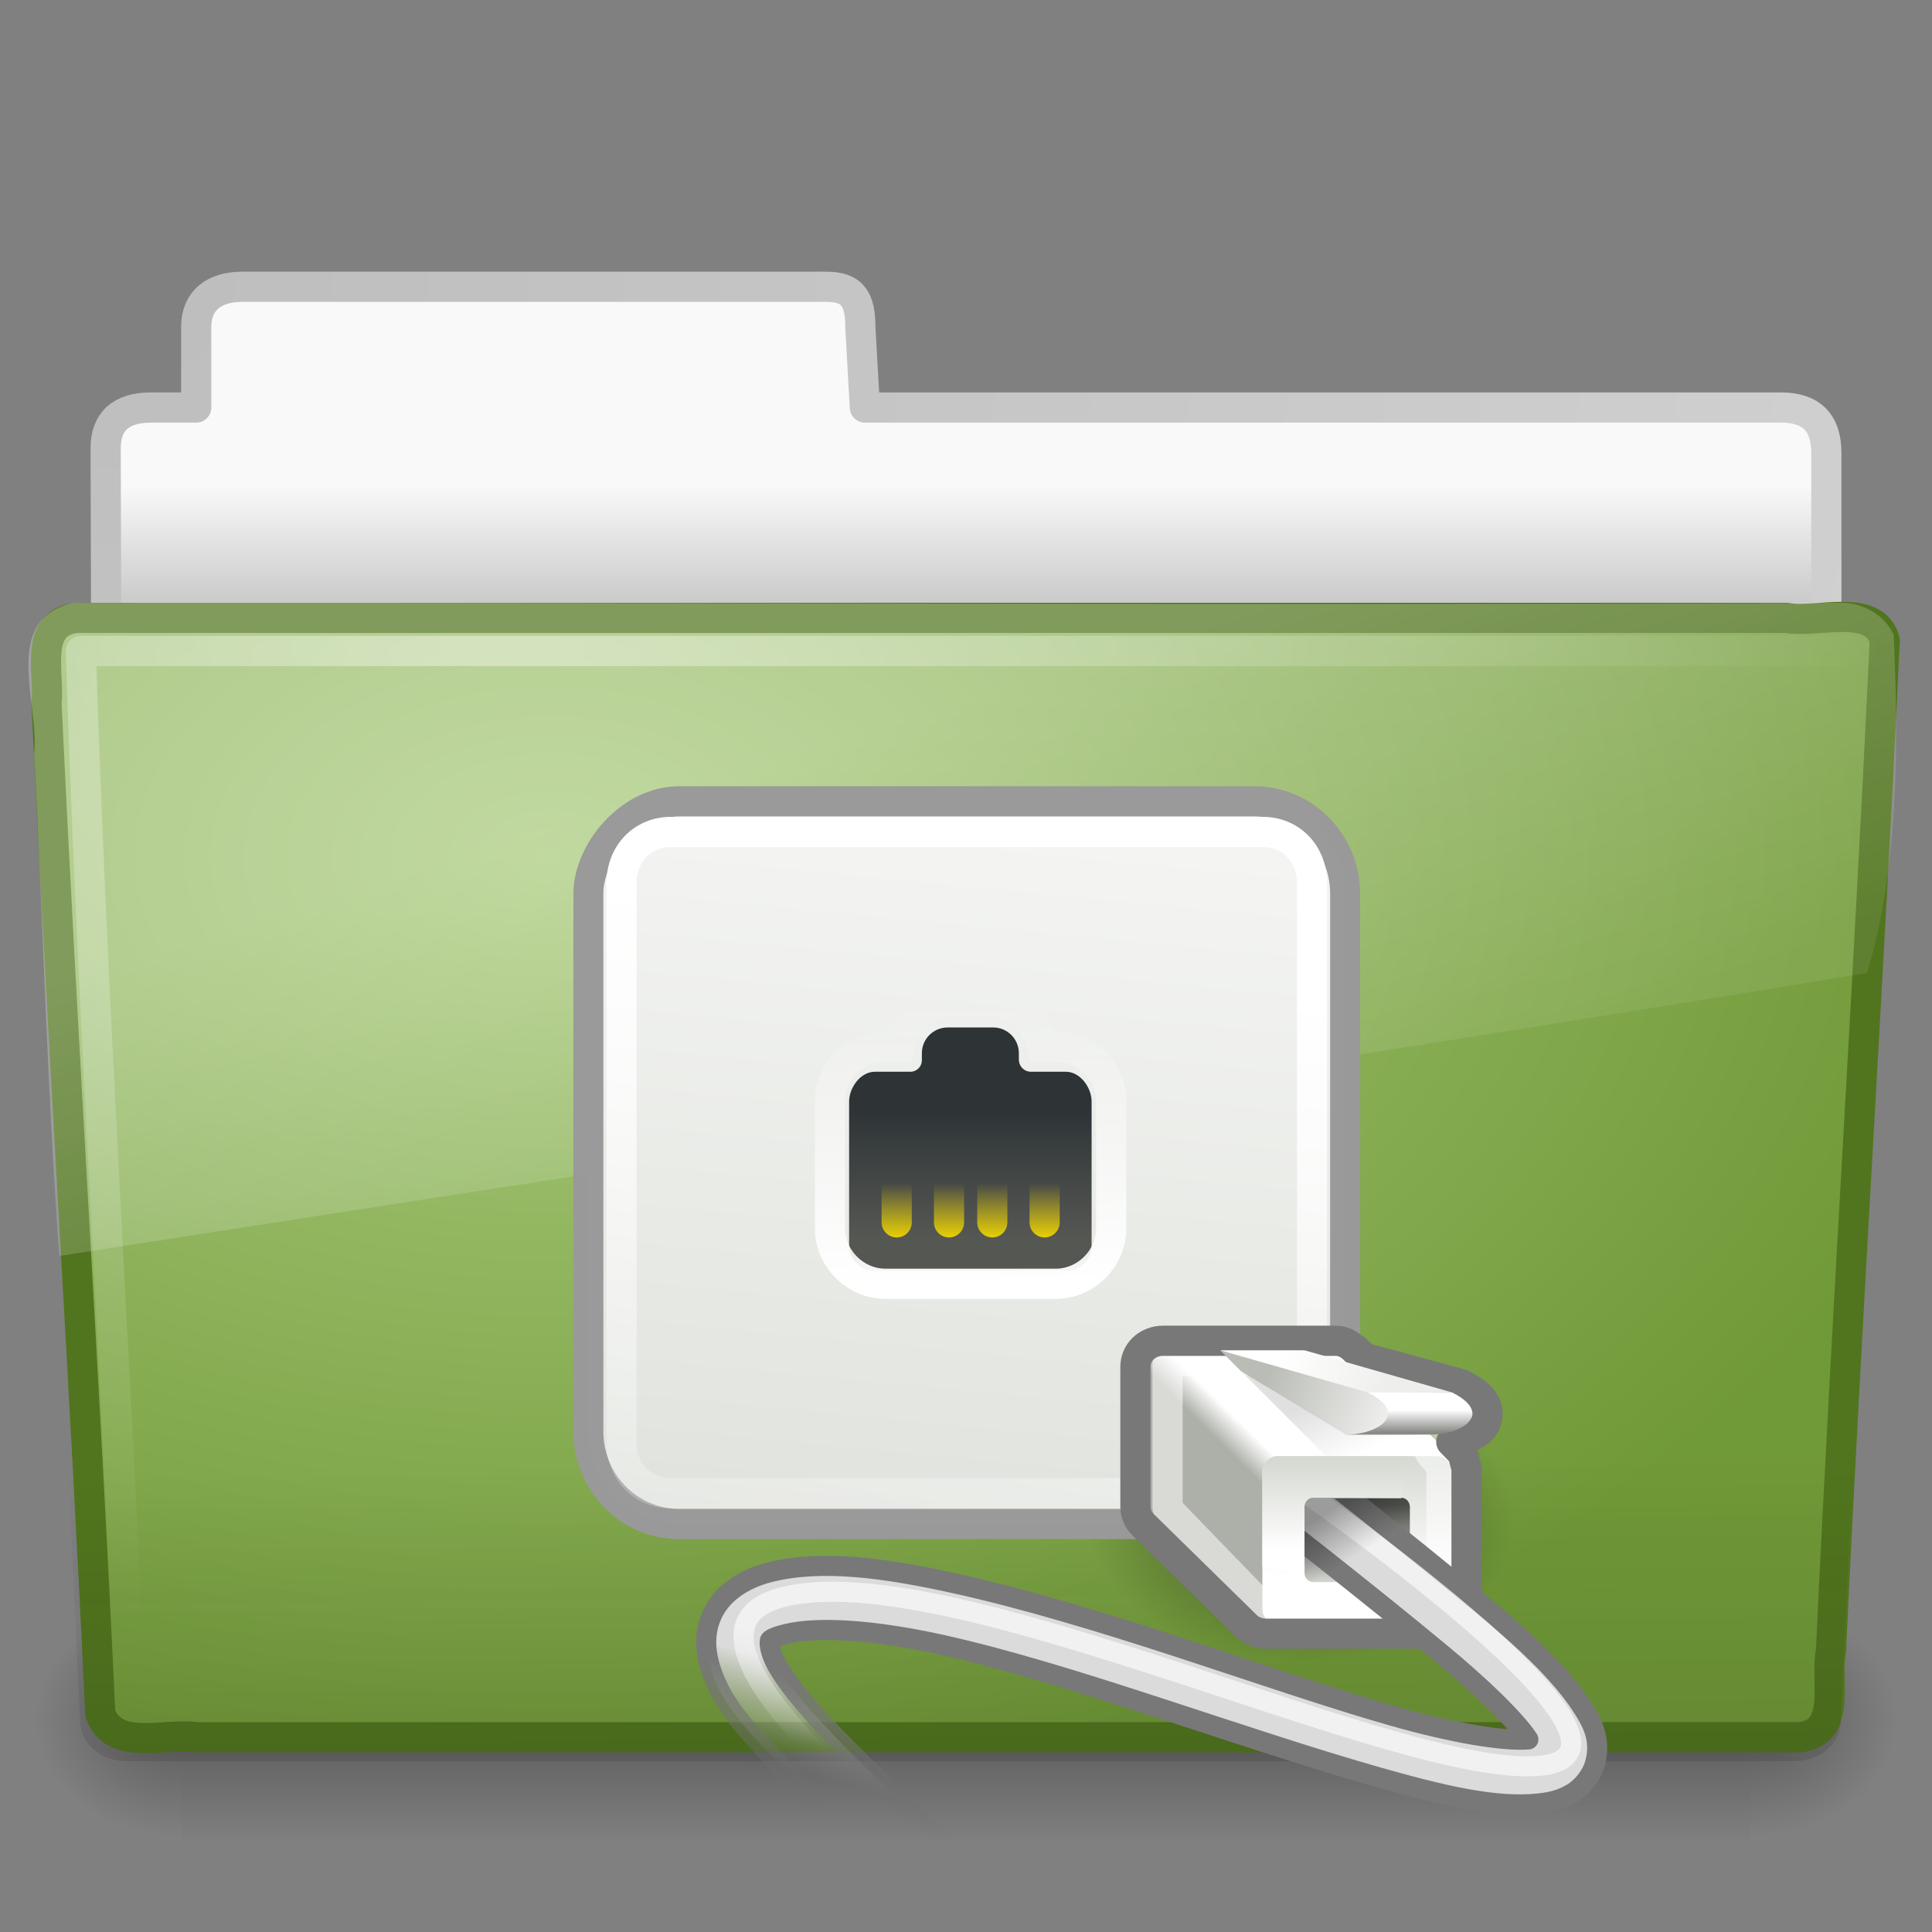 <?xml version="1.0" encoding="UTF-8" standalone="no"?>
<!-- Created with Inkscape (http://www.inkscape.org/) -->
<svg
   xmlns:dc="http://purl.org/dc/elements/1.1/"
   xmlns:cc="http://creativecommons.org/ns#"
   xmlns:rdf="http://www.w3.org/1999/02/22-rdf-syntax-ns#"
   xmlns:svg="http://www.w3.org/2000/svg"
   xmlns="http://www.w3.org/2000/svg"
   xmlns:xlink="http://www.w3.org/1999/xlink"
   xmlns:sodipodi="http://sodipodi.sourceforge.net/DTD/sodipodi-0.dtd"
   xmlns:inkscape="http://www.inkscape.org/namespaces/inkscape"
   version="1.0"
   width="64"
   height="64"
   id="svg3415"
   sodipodi:version="0.32"
   inkscape:version="0.46"
   sodipodi:docname="folder-remote.svg"
   inkscape:output_extension="org.inkscape.output.svg.inkscape">
  <rect width="100%" height="100%" fill="#808080" stroke="none"/>
  <sodipodi:namedview
     inkscape:window-height="781"
     inkscape:window-width="1440"
     inkscape:pageshadow="2"
     inkscape:pageopacity="0.0"
     guidetolerance="10.0"
     gridtolerance="10.0"
     objecttolerance="10.0"
     borderopacity="1.0"
     bordercolor="#666666"
     pagecolor="#ffffff"
     id="base"
     showgrid="false"
     inkscape:zoom="7.78125"
     inkscape:cx="12.53012"
     inkscape:cy="26.859438"
     inkscape:window-x="0"
     inkscape:window-y="24"
     inkscape:current-layer="svg3415" />
  <defs
     id="defs3417">
    <linearGradient
       id="linearGradient7812">
      <stop
         id="stop7814"
         style="stop-color:#000000;stop-opacity:1"
         offset="0" />
      <stop
         id="stop7816"
         style="stop-color:#000000;stop-opacity:0"
         offset="1" />
    </linearGradient>
    <linearGradient
       x1="-6.406"
       y1="32.438"
       x2="-7.781"
       y2="34.562"
       id="linearGradient3115"
       xlink:href="#linearGradient7812"
       gradientUnits="userSpaceOnUse"
       gradientTransform="matrix(-0.525,0,0,0.525,-23.96,22.596)" />
    <linearGradient
       x1="-4.11"
       y1="58.808"
       x2="-4.11"
       y2="55"
       id="linearGradient3081"
       xlink:href="#linearGradient7269"
       gradientUnits="userSpaceOnUse"
       gradientTransform="matrix(-0.59,0,0,0.612,-21.796,4.681)" />
    <linearGradient
       id="linearGradient7660">
      <stop
         id="stop7662"
         style="stop-color:#ffffff;stop-opacity:1"
         offset="0" />
      <stop
         id="stop7664"
         style="stop-color:#ffffff;stop-opacity:0"
         offset="1" />
    </linearGradient>
    <linearGradient
       x1="41.188"
       y1="38.312"
       x2="42.124"
       y2="42.938"
       id="linearGradient3079"
       xlink:href="#linearGradient7660"
       gradientUnits="userSpaceOnUse"
       gradientTransform="matrix(-0.525,0,0,0.525,-13.464,22.596)" />
    <linearGradient
       id="linearGradient7576-259">
      <stop
         id="stop3231"
         style="stop-color:#787878;stop-opacity:1"
         offset="0" />
      <stop
         id="stop3233"
         style="stop-color:#6c6c6c;stop-opacity:0"
         offset="1" />
    </linearGradient>
    <linearGradient
       x1="38.75"
       y1="40.625"
       x2="40.125"
       y2="46.562"
       id="linearGradient3077"
       xlink:href="#linearGradient7576-259"
       gradientUnits="userSpaceOnUse"
       gradientTransform="matrix(-0.525,0,0,0.525,-13.464,22.596)" />
    <linearGradient
       id="linearGradient7652-827">
      <stop
         id="stop3225"
         style="stop-color:#dbdbdb;stop-opacity:1"
         offset="0" />
      <stop
         id="stop3227"
         style="stop-color:#a0a0a0;stop-opacity:0"
         offset="1" />
    </linearGradient>
    <linearGradient
       x1="37.625"
       y1="40.312"
       x2="38.875"
       y2="45.062"
       id="linearGradient3075"
       xlink:href="#linearGradient7652-827"
       gradientUnits="userSpaceOnUse"
       gradientTransform="matrix(-0.525,0,0,0.525,-13.464,22.596)" />
    <linearGradient
       x1="30.312"
       y1="27.313"
       x2="30.312"
       y2="24.688"
       id="linearGradient3071"
       xlink:href="#linearGradient7422"
       gradientUnits="userSpaceOnUse"
       gradientTransform="translate(0.418,0.698)" />
    <linearGradient
       x1="30.312"
       y1="27.313"
       x2="30.312"
       y2="24.688"
       id="linearGradient3069"
       xlink:href="#linearGradient7422"
       gradientUnits="userSpaceOnUse"
       gradientTransform="translate(0,0.698)" />
    <linearGradient
       x1="30.312"
       y1="27.313"
       x2="30.312"
       y2="24.688"
       id="linearGradient3067"
       xlink:href="#linearGradient7422"
       gradientUnits="userSpaceOnUse"
       gradientTransform="translate(0,0.698)" />
    <linearGradient
       x1="30.312"
       y1="27.313"
       x2="30.312"
       y2="24.688"
       id="linearGradient3065"
       xlink:href="#linearGradient7422"
       gradientUnits="userSpaceOnUse"
       gradientTransform="translate(-0.418,0.698)" />
    <linearGradient
       id="linearGradient7422">
      <stop
         id="stop7424"
         style="stop-color:#edd400;stop-opacity:1"
         offset="0" />
      <stop
         id="stop7426"
         style="stop-color:#edd400;stop-opacity:0"
         offset="1" />
    </linearGradient>
    <linearGradient
       x1="30.312"
       y1="27.313"
       x2="30.312"
       y2="24.688"
       id="linearGradient3073"
       xlink:href="#linearGradient7422"
       gradientUnits="userSpaceOnUse" />
    <linearGradient
       id="linearGradient7430">
      <stop
         id="stop7432"
         style="stop-color:#ffffff;stop-opacity:1"
         offset="0" />
      <stop
         id="stop7434"
         style="stop-color:#ffffff;stop-opacity:0"
         offset="1" />
    </linearGradient>
    <linearGradient
       x1="28.875"
       y1="29"
       x2="29"
       y2="16"
       id="linearGradient3063"
       xlink:href="#linearGradient7430"
       gradientUnits="userSpaceOnUse"
       gradientTransform="matrix(-0.525,0,0,0.525,39.675,19.379)" />
    <linearGradient
       id="linearGradient7340">
      <stop
         id="stop7342"
         style="stop-color:#2e3436;stop-opacity:1"
         offset="0" />
      <stop
         id="stop7344"
         style="stop-color:#555753;stop-opacity:1"
         offset="1" />
    </linearGradient>
    <linearGradient
       x1="32.812"
       y1="21"
       x2="32.812"
       y2="26.205"
       id="linearGradient3061"
       xlink:href="#linearGradient7340"
       gradientUnits="userSpaceOnUse"
       gradientTransform="matrix(-0.604,0,0,0.603,42.825,17.573)" />
    <linearGradient
       id="linearGradient7277">
      <stop
         id="stop7279"
         style="stop-color:#555753;stop-opacity:1"
         offset="0" />
      <stop
         id="stop7281"
         style="stop-color:#d3d7cf;stop-opacity:1"
         offset="1" />
    </linearGradient>
    <linearGradient
       x1="-3.536"
       y1="55.867"
       x2="-3.536"
       y2="59.445"
       id="linearGradient3059"
       xlink:href="#linearGradient7277"
       gradientUnits="userSpaceOnUse"
       gradientTransform="matrix(-0.525,0,0,0.54,-21.861,9.401)" />
    <linearGradient
       id="linearGradient7186">
      <stop
         id="stop7188"
         style="stop-color:#888a85;stop-opacity:1"
         offset="0" />
      <stop
         id="stop7190"
         style="stop-color:#ffffff;stop-opacity:1"
         offset="1" />
    </linearGradient>
    <linearGradient
       x1="-5.969"
       y1="52.875"
       x2="-5.969"
       y2="51.812"
       id="linearGradient3057"
       xlink:href="#linearGradient7186"
       gradientUnits="userSpaceOnUse"
       gradientTransform="matrix(-0.525,0,0,0.525,-21.861,10)" />
    <linearGradient
       id="linearGradient7245">
      <stop
         id="stop7247"
         style="stop-color:#eeeeec;stop-opacity:1"
         offset="0" />
      <stop
         id="stop7249"
         style="stop-color:#ffffff;stop-opacity:1"
         offset="1" />
    </linearGradient>
    <linearGradient
       x1="-5.082"
       y1="50.519"
       x2="0.265"
       y2="49.458"
       id="linearGradient3055"
       xlink:href="#linearGradient7245"
       gradientUnits="userSpaceOnUse"
       gradientTransform="matrix(-0.525,0,0,0.525,-21.861,10)" />
    <linearGradient
       id="linearGradient7237">
      <stop
         id="stop7239"
         style="stop-color:#eeeeec;stop-opacity:1"
         offset="0" />
      <stop
         id="stop7241"
         style="stop-color:#babdb6;stop-opacity:1"
         offset="1" />
    </linearGradient>
    <linearGradient
       x1="-4.685"
       y1="52.64"
       x2="0.884"
       y2="50.563"
       id="linearGradient3053"
       xlink:href="#linearGradient7237"
       gradientUnits="userSpaceOnUse"
       gradientTransform="matrix(-0.525,0,0,0.525,-21.861,10)" />
    <linearGradient
       id="linearGradient7257">
      <stop
         id="stop7259"
         style="stop-color:#000000;stop-opacity:1"
         offset="0" />
      <stop
         id="stop7261"
         style="stop-color:#000000;stop-opacity:0"
         offset="1" />
    </linearGradient>
    <linearGradient
       x1="-1.989"
       y1="51.138"
       x2="-3.359"
       y2="54"
       id="linearGradient3051"
       xlink:href="#linearGradient7257"
       gradientUnits="userSpaceOnUse"
       gradientTransform="matrix(-0.525,0,0,0.525,-21.861,10)" />
    <linearGradient
       id="linearGradient7269">
      <stop
         id="stop7271"
         style="stop-color:#ffffff;stop-opacity:1"
         offset="0" />
      <stop
         id="stop7273"
         style="stop-color:#d3d7cf;stop-opacity:1"
         offset="1" />
    </linearGradient>
    <linearGradient
       x1="-4.221"
       y1="59.879"
       x2="-4.221"
       y2="54.708"
       id="linearGradient3049"
       xlink:href="#linearGradient7269"
       gradientUnits="userSpaceOnUse"
       gradientTransform="matrix(0.964,0,0,0.972,-0.25,1.694)" />
    <linearGradient
       id="linearGradient7263">
      <stop
         id="stop7265"
         style="stop-color:#adb0a8;stop-opacity:1"
         offset="0" />
      <stop
         id="stop7267"
         style="stop-color:#ffffff;stop-opacity:1"
         offset="1" />
    </linearGradient>
    <linearGradient
       x1="1.626"
       y1="55.219"
       x2="0.822"
       y2="54.416"
       id="linearGradient3047"
       xlink:href="#linearGradient7263"
       gradientUnits="userSpaceOnUse"
       gradientTransform="matrix(1.051,0,0,1,0.112,0)" />
    <linearGradient
       id="linearGradient7438">
      <stop
         id="stop7440"
         style="stop-color:#ffffff;stop-opacity:1"
         offset="0" />
      <stop
         id="stop7442"
         style="stop-color:#ffffff;stop-opacity:0"
         offset="1" />
    </linearGradient>
    <linearGradient
       x1="-7.852"
       y1="3.755"
       x2="-5.51"
       y2="18.938"
       id="linearGradient3045"
       xlink:href="#linearGradient7438"
       gradientUnits="userSpaceOnUse"
       gradientTransform="matrix(-1.238,0,0,1.267,16.951,21.363)" />
    <linearGradient
       id="linearGradient6991">
      <stop
         id="stop6993"
         style="stop-color:#d3d7cf;stop-opacity:1"
         offset="0" />
      <stop
         id="stop6995"
         style="stop-color:#ffffff;stop-opacity:1"
         offset="1" />
    </linearGradient>
    <linearGradient
       x1="-7.975"
       y1="25.357"
       x2="-11.006"
       y2="-6.568"
       id="linearGradient3043"
       xlink:href="#linearGradient6991"
       gradientUnits="userSpaceOnUse"
       gradientTransform="matrix(1.187,0,0,1.2,-17.281,21.9)" />
    <linearGradient
       id="linearGradient7822">
      <stop
         id="stop7824"
         style="stop-color:#000000;stop-opacity:1"
         offset="0" />
      <stop
         id="stop7826"
         style="stop-color:#000000;stop-opacity:0"
         offset="1" />
    </linearGradient>
    <radialGradient
       cx="14.363"
       cy="34.786"
       r="8.795"
       fx="14.363"
       fy="34.786"
       id="radialGradient3041"
       xlink:href="#linearGradient7822"
       gradientUnits="userSpaceOnUse"
       gradientTransform="matrix(1,0,0,0.688,0,10.838)" />
    <radialGradient
       cx="605.714"
       cy="486.648"
       r="117.143"
       fx="605.714"
       fy="486.648"
       id="radialGradient3413"
       xlink:href="#linearGradient5060-820"
       gradientUnits="userSpaceOnUse"
       gradientTransform="matrix(4.016195e-2,0,0,3.2942602e-2,33.796,40.921)" />
    <linearGradient
       id="linearGradient3484">
      <stop
         id="stop3486"
         style="stop-color:#bdbdbd;stop-opacity:1"
         offset="0" />
      <stop
         id="stop3488"
         style="stop-color:#d0d0d0;stop-opacity:1"
         offset="1" />
    </linearGradient>
    <radialGradient
       cx="3"
       cy="-17.821"
       r="21"
       fx="3"
       fy="-17.821"
       id="radialGradient3396"
       xlink:href="#linearGradient3484"
       gradientUnits="userSpaceOnUse"
       gradientTransform="matrix(-1.7093459e-8,2.271,-2.895,-1.9343515e-8,-48.593,2.397)" />
    <linearGradient
       id="linearGradient6404">
      <stop
         id="stop6406"
         style="stop-color:#f9f9f9;stop-opacity:1"
         offset="0" />
      <stop
         id="stop6408"
         style="stop-color:#c9c9c9;stop-opacity:1"
         offset="1" />
    </linearGradient>
    <linearGradient
       x1="62.989"
       y1="13.183"
       x2="62.989"
       y2="16.19"
       id="linearGradient3398"
       xlink:href="#linearGradient6404"
       gradientUnits="userSpaceOnUse"
       gradientTransform="matrix(1.341,0,0,1.325,-134.068,-1.388)" />
    <linearGradient
       id="linearGradient5048-585">
      <stop
         id="stop2667"
         style="stop-color:#000000;stop-opacity:0"
         offset="0" />
      <stop
         id="stop2669"
         style="stop-color:#000000;stop-opacity:1"
         offset="0.5" />
      <stop
         id="stop2671"
         style="stop-color:#000000;stop-opacity:0"
         offset="1" />
    </linearGradient>
    <linearGradient
       x1="302.857"
       y1="366.648"
       x2="302.857"
       y2="609.505"
       id="linearGradient3409"
       xlink:href="#linearGradient5048-585"
       gradientUnits="userSpaceOnUse"
       gradientTransform="matrix(0.108,0,0,3.2941173e-2,-6.923,40.922)" />
    <linearGradient
       id="linearGradient5060-820">
      <stop
         id="stop2681"
         style="stop-color:#000000;stop-opacity:1"
         offset="0" />
      <stop
         id="stop2683"
         style="stop-color:#000000;stop-opacity:0"
         offset="1" />
    </linearGradient>
    <radialGradient
       cx="605.714"
       cy="486.648"
       r="117.143"
       fx="605.714"
       fy="486.648"
       id="radialGradient3403"
       xlink:href="#linearGradient5060-820"
       gradientUnits="userSpaceOnUse"
       gradientTransform="matrix(-4.016195e-2,0,0,3.2942602e-2,30.204,40.921)" />
    <linearGradient
       id="linearGradient3390">
      <stop
         id="stop3392"
         style="stop-color:#51751e;stop-opacity:1"
         offset="0" />
      <stop
         id="stop3394"
         style="stop-color:#51751e;stop-opacity:1"
         offset="1" />
    </linearGradient>
    <linearGradient
       x1="82.453"
       y1="45.114"
       x2="65.34"
       y2="15.944"
       id="linearGradient2587"
       xlink:href="#linearGradient3390"
       gradientUnits="userSpaceOnUse"
       gradientTransform="matrix(1.341,0,0,1.326,-72.463,-1.603)" />
    <linearGradient
       id="linearGradient7012-661-145-733-759-865-745">
      <stop
         id="stop2699"
         style="stop-color:#aacb7d;stop-opacity:1"
         offset="0" />
      <stop
         id="stop2701"
         style="stop-color:#709937;stop-opacity:1"
         offset="1" />
    </linearGradient>
    <radialGradient
       cx="63.969"
       cy="14.113"
       r="23.097"
       fx="63.969"
       fy="14.113"
       id="radialGradient2585"
       xlink:href="#linearGradient7012-661-145-733-759-865-745"
       gradientUnits="userSpaceOnUse"
       gradientTransform="matrix(2.098,-1.2620327e-7,8.2824269e-8,1.348,-115.968,9.354)" />
    <linearGradient
       id="linearGradient6129-963-697-142-998-580-273">
      <stop
         id="stop2661"
         style="stop-color:#0a0a0a;stop-opacity:0.498"
         offset="0" />
      <stop
         id="stop2663"
         style="stop-color:#0a0a0a;stop-opacity:0"
         offset="1" />
    </linearGradient>
    <linearGradient
       x1="22.935"
       y1="49.629"
       x2="22.809"
       y2="36.658"
       id="linearGradient2582"
       xlink:href="#linearGradient6129-963-697-142-998-580-273"
       gradientUnits="userSpaceOnUse"
       gradientTransform="matrix(1.535,0,0,1.327,-5.021,-4.8541574e-2)" />
    <linearGradient
       id="linearGradient6087-437-184-795-110-662-495">
      <stop
         id="stop2693"
         style="stop-color:#ffffff;stop-opacity:0.4"
         offset="0" />
      <stop
         id="stop2695"
         style="stop-color:#ffffff;stop-opacity:0"
         offset="1" />
    </linearGradient>
    <radialGradient
       cx="7.265"
       cy="8.302"
       r="20.98"
       fx="7.265"
       fy="8.302"
       id="radialGradient2579"
       xlink:href="#linearGradient6087-437-184-795-110-662-495"
       gradientUnits="userSpaceOnUse"
       gradientTransform="matrix(0,1.607,-2.182,0,34.686,9.285)" />
    <linearGradient
       id="linearGradient8265-821-176-38-919-66-249">
      <stop
         id="stop2687"
         style="stop-color:#ffffff;stop-opacity:0.275"
         offset="0" />
      <stop
         id="stop2689"
         style="stop-color:#ffffff;stop-opacity:0.078"
         offset="1" />
    </linearGradient>
    <linearGradient
       x1="11.566"
       y1="22.292"
       x2="15.215"
       y2="33.955"
       id="linearGradient2576"
       xlink:href="#linearGradient8265-821-176-38-919-66-249"
       gradientUnits="userSpaceOnUse"
       gradientTransform="matrix(1.341,0,0,1.33,-0.373,-1.31)" />
    <radialGradient
       inkscape:collect="always"
       xlink:href="#linearGradient7822"
       id="radialGradient2583"
       gradientUnits="userSpaceOnUse"
       gradientTransform="matrix(1,0,0,0.688,0,10.838)"
       cx="14.363"
       cy="34.786"
       fx="14.363"
       fy="34.786"
       r="8.795" />
    <linearGradient
       inkscape:collect="always"
       xlink:href="#linearGradient6991"
       id="linearGradient2585"
       gradientUnits="userSpaceOnUse"
       gradientTransform="matrix(1.187,0,0,1.2,-17.281,21.9)"
       x1="-7.975"
       y1="25.357"
       x2="-11.006"
       y2="-6.568" />
    <linearGradient
       inkscape:collect="always"
       xlink:href="#linearGradient7438"
       id="linearGradient2588"
       gradientUnits="userSpaceOnUse"
       gradientTransform="matrix(-1.238,0,0,1.267,16.951,21.363)"
       x1="-7.852"
       y1="3.755"
       x2="-5.51"
       y2="18.938" />
    <linearGradient
       inkscape:collect="always"
       xlink:href="#linearGradient7263"
       id="linearGradient2590"
       gradientUnits="userSpaceOnUse"
       gradientTransform="matrix(1.051,0,0,1,0.112,0)"
       x1="1.626"
       y1="55.219"
       x2="0.822"
       y2="54.416" />
    <linearGradient
       inkscape:collect="always"
       xlink:href="#linearGradient7269"
       id="linearGradient2592"
       gradientUnits="userSpaceOnUse"
       gradientTransform="matrix(0.964,0,0,0.972,-0.25,1.694)"
       x1="-4.221"
       y1="59.879"
       x2="-4.221"
       y2="54.708" />
    <linearGradient
       inkscape:collect="always"
       xlink:href="#linearGradient7257"
       id="linearGradient2594"
       gradientUnits="userSpaceOnUse"
       gradientTransform="matrix(-0.525,0,0,0.525,-21.861,10)"
       x1="-1.989"
       y1="51.138"
       x2="-3.359"
       y2="54" />
    <linearGradient
       inkscape:collect="always"
       xlink:href="#linearGradient7237"
       id="linearGradient2596"
       gradientUnits="userSpaceOnUse"
       gradientTransform="matrix(-0.525,0,0,0.525,-21.861,10)"
       x1="-4.685"
       y1="52.64"
       x2="0.884"
       y2="50.563" />
    <linearGradient
       inkscape:collect="always"
       xlink:href="#linearGradient7245"
       id="linearGradient2598"
       gradientUnits="userSpaceOnUse"
       gradientTransform="matrix(-0.525,0,0,0.525,-21.861,10)"
       x1="-5.082"
       y1="50.519"
       x2="0.265"
       y2="49.458" />
    <linearGradient
       inkscape:collect="always"
       xlink:href="#linearGradient7186"
       id="linearGradient2600"
       gradientUnits="userSpaceOnUse"
       gradientTransform="matrix(-0.525,0,0,0.525,-21.861,10)"
       x1="-5.969"
       y1="52.875"
       x2="-5.969"
       y2="51.812" />
    <linearGradient
       inkscape:collect="always"
       xlink:href="#linearGradient7277"
       id="linearGradient2602"
       gradientUnits="userSpaceOnUse"
       gradientTransform="matrix(-0.525,0,0,0.54,-21.861,9.401)"
       x1="-3.536"
       y1="55.867"
       x2="-3.536"
       y2="59.445" />
    <linearGradient
       inkscape:collect="always"
       xlink:href="#linearGradient7340"
       id="linearGradient2604"
       gradientUnits="userSpaceOnUse"
       gradientTransform="matrix(-0.604,0,0,0.603,42.825,17.573)"
       x1="32.812"
       y1="21"
       x2="32.812"
       y2="26.205" />
    <linearGradient
       inkscape:collect="always"
       xlink:href="#linearGradient7430"
       id="linearGradient2606"
       gradientUnits="userSpaceOnUse"
       gradientTransform="matrix(-0.525,0,0,0.525,39.675,19.379)"
       x1="28.875"
       y1="29"
       x2="29"
       y2="16" />
    <linearGradient
       inkscape:collect="always"
       xlink:href="#linearGradient7422"
       id="linearGradient2608"
       gradientUnits="userSpaceOnUse"
       gradientTransform="translate(-0.418,0.698)"
       x1="30.312"
       y1="27.313"
       x2="30.312"
       y2="24.688" />
    <linearGradient
       inkscape:collect="always"
       xlink:href="#linearGradient7422"
       id="linearGradient2610"
       gradientUnits="userSpaceOnUse"
       gradientTransform="translate(0,0.698)"
       x1="30.312"
       y1="27.313"
       x2="30.312"
       y2="24.688" />
    <linearGradient
       inkscape:collect="always"
       xlink:href="#linearGradient7422"
       id="linearGradient2612"
       gradientUnits="userSpaceOnUse"
       gradientTransform="translate(0,0.698)"
       x1="30.312"
       y1="27.313"
       x2="30.312"
       y2="24.688" />
    <linearGradient
       inkscape:collect="always"
       xlink:href="#linearGradient7422"
       id="linearGradient2614"
       gradientUnits="userSpaceOnUse"
       gradientTransform="translate(0.418,0.698)"
       x1="30.312"
       y1="27.313"
       x2="30.312"
       y2="24.688" />
    <linearGradient
       inkscape:collect="always"
       xlink:href="#linearGradient7422"
       id="linearGradient2616"
       gradientUnits="userSpaceOnUse"
       x1="30.312"
       y1="27.313"
       x2="30.312"
       y2="24.688" />
    <linearGradient
       inkscape:collect="always"
       xlink:href="#linearGradient7652-827"
       id="linearGradient2618"
       gradientUnits="userSpaceOnUse"
       gradientTransform="matrix(-0.525,0,0,0.525,-13.464,22.596)"
       x1="37.625"
       y1="40.312"
       x2="38.875"
       y2="45.062" />
    <linearGradient
       inkscape:collect="always"
       xlink:href="#linearGradient7576-259"
       id="linearGradient2620"
       gradientUnits="userSpaceOnUse"
       gradientTransform="matrix(-0.525,0,0,0.525,-13.464,22.596)"
       x1="38.75"
       y1="40.625"
       x2="40.125"
       y2="46.562" />
    <linearGradient
       inkscape:collect="always"
       xlink:href="#linearGradient7660"
       id="linearGradient2622"
       gradientUnits="userSpaceOnUse"
       gradientTransform="matrix(-0.525,0,0,0.525,-13.464,22.596)"
       x1="41.188"
       y1="38.312"
       x2="42.124"
       y2="42.938" />
    <linearGradient
       inkscape:collect="always"
       xlink:href="#linearGradient7269"
       id="linearGradient2624"
       gradientUnits="userSpaceOnUse"
       gradientTransform="matrix(-0.59,0,0,0.612,-21.796,4.681)"
       x1="-4.11"
       y1="58.808"
       x2="-4.11"
       y2="55" />
    <linearGradient
       inkscape:collect="always"
       xlink:href="#linearGradient7812"
       id="linearGradient2626"
       gradientUnits="userSpaceOnUse"
       gradientTransform="matrix(-0.525,0,0,0.525,-23.96,22.596)"
       x1="-6.406"
       y1="32.438"
       x2="-7.781"
       y2="34.562" />
  </defs>
  <g
     id="layer1">
    <path
       d="M 58,53 C 58,53 58,61 58,61 C 60.068,61.015 63,59.207 63,56.999 C 63,54.791 60.692,53 58,53 z"
       id="path3411"
       style="opacity:0.3;fill:url(#radialGradient3413);fill-opacity:1;fill-rule:nonzero;stroke:none;stroke-width:1;marker:none;visibility:visible;display:inline;overflow:visible" />
    <path
       d="M 8,9.5 C 7.085,9.51 6.5,9.956 6.5,10.833 L 6.5,13.5 C 6.5,13.5 4.994,13.5 4.994,13.5 C 3.999,13.5 3.5,13.974 3.5,14.842 C 3.546,28.562 3.5,29.335 3.5,30.5 C 5.403,30.5 60.5,25.567 60.5,23.444 L 60.5,15 C 60.5,14 60,13.5 59,13.5 L 28.65,13.5 L 28.5,10.833 C 28.5,9.956 28.275,9.49 27.36,9.5 L 8,9.5 z"
       id="path2558"
       style="opacity:1;fill:url(#linearGradient3398);fill-opacity:1;fill-rule:nonzero;stroke:url(#radialGradient3396);stroke-width:1;stroke-linecap:round;stroke-linejoin:round;marker:none;marker-start:none;marker-mid:none;marker-end:none;stroke-miterlimit:4;stroke-dasharray:none;stroke-dashoffset:0;stroke-opacity:1;visibility:visible;display:inline;overflow:visible;enable-background:accumulate" />
    <rect
       width="52"
       height="8"
       x="6"
       y="53"
       id="rect4173"
       style="opacity:0.3;fill:url(#linearGradient3409);fill-opacity:1;fill-rule:nonzero;stroke:none;stroke-width:1;marker:none;visibility:visible;display:inline;overflow:visible" />
    <path
       d="M 6,53 C 6,53 6,61 6,61 C 3.932,61.015 1,59.207 1,56.999 C 1,54.791 3.308,53 6,53 z"
       id="path5018"
       style="opacity:0.3;fill:url(#radialGradient3403);fill-opacity:1;fill-rule:nonzero;stroke:none;stroke-width:1;marker:none;visibility:visible;display:inline;overflow:visible" />
    <path
       d="M 2.526,20.468 C 1.088,20.632 1.656,22.328 1.541,23.282 C 2.068,34.517 2.799,45.526 3.322,56.761 C 3.78,58.042 5.46,57.386 6.524,57.549 C 24.214,57.549 41.904,57.549 59.594,57.549 C 61.054,57.407 60.447,55.681 60.653,54.694 C 61.179,43.458 61.911,32.45 62.434,21.214 C 62.097,19.949 60.196,20.652 59.199,20.468 C 40.308,20.468 21.417,20.468 2.526,20.468 L 2.526,20.468 z"
       id="path3388"
       style="fill:url(#radialGradient2585);fill-opacity:1;stroke:url(#linearGradient2587);stroke-width:0.999;stroke-linecap:round;stroke-linejoin:round;stroke-miterlimit:4;stroke-dasharray:none;stroke-dashoffset:0;stroke-opacity:1" />
    <path
       d="M 2.386,19.857 L 61.241,19.857 C 62.092,19.857 62.643,20.449 62.643,21.184 L 60.975,57.013 C 60.975,57.748 60.29,58.34 59.44,58.34 L 4.188,58.34 C 3.338,58.34 2.653,57.748 2.653,57.013 L 0.985,21.184 C 0.985,20.448 1.536,19.857 2.386,19.857 z"
       id="path6127"
       style="opacity:0.4;fill:url(#linearGradient2582);fill-opacity:1;stroke:none" />
    <path
       d="M 61.673,21.565 C 43.531,21.565 20.821,21.565 2.679,21.565 C 3,32 3.713,43.316 4.229,54.192"
       id="path2435"
       style="fill:none;stroke:url(#radialGradient2579);stroke-width:1;stroke-linecap:round;stroke-linejoin:round;stroke-miterlimit:4;stroke-dasharray:none;stroke-opacity:1" />
    <path
       d="M 60.967,19.97 C 41.459,20.068 21.944,19.942 2.434,19.97 C 0.011,20.517 1.315,23.251 1.13,24.986 C 1.428,30.523 1.563,36.085 1.962,41.607 C 22.074,38.464 42.087,35.479 61.847,32.231 C 62.894,28.791 62.903,24.689 62.728,21.02 C 62.421,20.349 61.673,19.955 60.967,19.97 z"
       id="path3455"
       style="fill:url(#linearGradient2576);fill-opacity:1;stroke:none" />
  </g>
  <g
     transform="matrix(1.33,0,0,1.33,71.591,-2.772)"
     id="g2977">
    <path
       d="M -16.088,28.893 L -17.663,28.893 L -18.712,28.893 L -17.138,28.893 L -16.088,28.893 z"
       id="path7013"
       style="fill:#ffffff;fill-opacity:1;fill-rule:evenodd;stroke:none" />
    <path
       d="M 23.158,34.786 C 23.158,38.13 19.221,40.841 14.363,40.841 C 9.505,40.841 5.568,38.13 5.568,34.786 C 5.568,31.442 9.505,28.73 14.363,28.73 C 19.221,28.73 23.158,31.442 23.158,34.786 z"
       transform="matrix(-0.607,0,0,0.586,-12.683,19.545)"
       id="path7820"
       style="opacity:0.459;fill:url(#radialGradient2583);fill-opacity:1;fill-rule:evenodd;stroke:none" />
    <g
       transform="matrix(0.992,0,0,1,-54.549,-0.457)"
       id="g2540">
      <rect
         width="19"
         height="18"
         rx="2.285"
         ry="2.3"
         x="-34.5"
         y="22.5"
         transform="scale(-1,1)"
         id="rect5925"
         style="fill:url(#linearGradient2585);fill-opacity:1;fill-rule:evenodd;stroke:#999999;stroke-width:0.752;stroke-linecap:round;stroke-linejoin:round;stroke-miterlimit:4;stroke-dasharray:none;stroke-dashoffset:0.7;stroke-opacity:0.992" />
      <path
         d="M 32.431,23.263 C 33.14,23.263 33.669,23.805 33.669,24.531 L 33.669,38.469 C 33.669,39.195 33.14,39.736 32.431,39.736 L 17.57,39.736 C 16.861,39.736 16.332,39.195 16.332,38.469 L 16.332,24.531 C 16.332,23.805 16.861,23.263 17.57,23.263 L 32.431,23.263 L 32.431,23.263 z"
         id="path6964"
         style="fill:none;stroke:url(#linearGradient2588);stroke-width:0.753;stroke-linecap:round;stroke-linejoin:round;stroke-miterlimit:4;stroke-dasharray:none;stroke-dashoffset:0.7;stroke-opacity:0.992" />
    </g>
    <g
       transform="matrix(-0.612,0,0,0.63,-21.949,3.598)"
       id="g7162">
      <path
         d="M -2.352,51 C -2.567,51 -2.752,51.101 -2.877,51.25 L -7.098,55.25 C -7.135,55.382 -7.203,55.521 -7.246,55.656 L -7.246,61.177 C -7.246,61.541 -6.934,61.833 -6.556,61.833 L 0.473,61.833 C 0.663,61.833 0.843,61.764 0.966,61.646 L 5.171,57.646 C 5.294,57.527 5.368,57.359 5.368,57.177 L 5.368,51.656 C 5.368,51.474 5.294,51.306 5.171,51.188 C 5.046,51.069 4.867,51 4.678,51 L -2.352,51 L -2.352,51 z"
         id="rect6100"
         style="fill:url(#linearGradient2590);fill-opacity:1;fill-rule:evenodd;stroke:none" />
      <path
         d="M -6.374,55.167 L 0.088,55.167 C 0.435,55.167 0.714,55.451 0.714,55.805 L 0.714,61.195 C 0.714,61.549 0.435,61.833 0.088,61.833 L -6.374,61.833 C -6.721,61.833 -7,61.549 -7,61.195 L -7,55.805 C -7,55.451 -6.721,55.167 -6.374,55.167 L -6.374,55.167 z"
         id="path6105"
         style="fill:url(#linearGradient2592);fill-opacity:1;fill-rule:evenodd;stroke:none" />
    </g>
    <path
       d="M -21.336,35.716 L -18.712,38.34 L -20.812,38.34 L -23.436,35.716 L -21.336,35.716"
       id="path7253"
       style="opacity:0.123;fill:url(#linearGradient2594);fill-opacity:1;fill-rule:evenodd;stroke:none" />
    <path
       d="M -23.436,35.716 L -18.45,37.815 L -20.287,37.815 L -22.911,36.241 L -23.436,35.716"
       id="path6126"
       style="fill:#babdb6;fill-rule:evenodd;stroke:none" />
    <path
       d="M -20.516,35.978 C -20.504,35.978 -20.488,35.982 -20.434,36.044 C -20.419,36.056 -20.402,36.067 -20.385,36.077 C -20.375,36.088 -20.364,36.099 -20.352,36.109 C -20.342,36.121 -20.331,36.132 -20.32,36.142 L -20.303,36.142 C -20.293,36.154 -20.282,36.165 -20.27,36.175 L -20.172,36.273 C -20.116,36.326 -20.049,36.365 -19.975,36.388 L -17.745,37.028 C -17.535,37.137 -17.464,37.211 -17.433,37.274 C -17.433,37.275 -17.451,37.344 -17.433,37.323 C -17.476,37.375 -17.622,37.455 -17.876,37.503 C -18.054,37.54 -18.2,37.668 -18.257,37.841 C -18.315,38.014 -18.276,38.204 -18.155,38.34 L -17.974,38.537 C -17.964,38.583 -17.946,38.626 -17.925,38.701 C -17.921,38.715 -17.929,38.719 -17.925,38.733 L -17.925,42.145 C -17.925,42.173 -17.925,42.205 -17.958,42.243 C -17.974,42.262 -18.012,42.276 -18.04,42.276 L -22.156,42.276 C -22.205,42.276 -22.245,42.271 -22.271,42.243 C -22.271,42.238 -22.271,42.232 -22.271,42.227 L -24.715,39.701 C -24.742,39.673 -24.748,39.66 -24.748,39.603 L -24.748,36.126 C -24.748,36.069 -24.742,36.04 -24.715,36.011 C -24.695,35.991 -24.633,35.978 -24.616,35.978 L -20.516,35.978 L -20.516,35.978 z"
       id="path7235"
       style="opacity:0.534;fill:none;stroke:#ffffff;stroke-width:0.752;stroke-linecap:round;stroke-linejoin:round;stroke-miterlimit:4;stroke-dasharray:none;stroke-dashoffset:0.7;stroke-opacity:1" />
    <path
       d="M -20.562,35.479 C -20.348,35.479 -20.18,35.593 -20.062,35.724 L -20.045,35.708 L -20.027,35.741 L -19.838,35.904 L -17.491,36.542 C -17.473,36.546 -17.456,36.552 -17.439,36.559 C -17.136,36.702 -16.942,36.849 -16.836,37.049 C -16.73,37.25 -16.771,37.503 -16.905,37.655 C -17.086,37.861 -17.378,37.944 -17.681,37.998 L -17.457,38.227 C -17.426,38.254 -17.402,38.288 -17.388,38.325 C -17.37,38.389 -17.349,38.491 -17.319,38.587 C -17.31,38.608 -17.304,38.63 -17.301,38.653 L -17.301,42.137 C -17.301,42.294 -17.364,42.442 -17.474,42.563 C -17.584,42.683 -17.756,42.775 -17.957,42.775 L -22.287,42.775 C -22.466,42.775 -22.65,42.715 -22.788,42.579 L -25.358,40.06 C -25.483,39.937 -25.548,39.777 -25.548,39.602 L -25.548,36.133 C -25.548,35.958 -25.483,35.798 -25.358,35.675 C -25.235,35.555 -25.054,35.479 -24.875,35.479 L -20.562,35.479 L -20.562,35.479 z"
       id="path7229"
       style="fill:none;stroke:#787878;stroke-width:0.752;stroke-linecap:round;stroke-linejoin:round;stroke-miterlimit:4;stroke-dasharray:none;stroke-dashoffset:0.7;stroke-opacity:1" />
    <path
       d="M -23.436,35.716 L -17.663,37.028 L -18.712,37.815 L -20.287,37.815 L -22.911,36.241 L -23.436,35.716"
       id="path7184"
       style="fill:url(#linearGradient2596);fill-opacity:1;fill-rule:evenodd;stroke:none" />
    <path
       d="M -21.336,35.716 L -17.663,36.765 L -19.762,36.765 L -23.436,35.716 L -21.336,35.716"
       id="path7171"
       style="fill:url(#linearGradient2598);fill-opacity:1;fill-rule:evenodd;stroke:none" />
    <path
       d="M -17.663,36.765 L -19.611,36.765 L -19.762,36.765 C -18.712,37.29 -19.5,37.815 -20.287,37.815 L -18.188,37.815 C -17.4,37.815 -16.613,37.29 -17.663,36.765 z"
       id="rect7173"
       style="fill:url(#linearGradient2600);fill-opacity:1;fill-rule:evenodd;stroke:none" />
    <path
       d="M -18.925,39.389 L -21.123,39.389 C -21.241,39.389 -21.336,39.492 -21.336,39.619 L -21.336,41.259 C -21.336,41.386 -21.241,41.489 -21.123,41.489 L -18.925,41.489 C -18.807,41.489 -18.712,41.386 -18.712,41.259 L -18.712,39.619 C -18.712,39.492 -18.807,39.389 -18.925,39.389 z"
       id="path7275"
       style="fill:url(#linearGradient2602);fill-opacity:1;fill-rule:evenodd;stroke:none" />
    <g
       transform="translate(-54.665,-0.457)"
       id="g2531">
      <path
         d="M 25.573,28.132 C 25.928,28.132 26.214,28.419 26.214,28.774 L 26.214,28.933 C 26.214,29.096 26.342,29.235 26.516,29.235 L 27.385,29.235 C 27.74,29.235 28.026,29.626 28.026,29.98 L 28.026,33.56 C 28.026,33.915 27.74,34.201 27.385,34.201 L 22.628,34.201 C 22.273,34.201 21.986,33.915 21.986,33.56 L 21.986,29.98 C 21.986,29.626 22.273,29.235 22.628,29.235 L 23.496,29.235 C 23.642,29.245 23.798,29.132 23.798,28.943 L 23.798,28.774 C 23.798,28.419 24.085,28.132 24.44,28.132 L 25.573,28.132 z"
         id="rect7327"
         style="fill:url(#linearGradient2604);fill-opacity:1;fill-rule:evenodd;stroke:none" />
      <path
         d="M 23.688,27.781 C 23.061,27.781 22.602,28.266 22.469,28.844 L 22.125,28.844 C 21.401,28.844 20.781,29.425 20.781,30.156 L 20.781,33.25 C 20.781,33.982 21.393,34.594 22.125,34.594 L 26.25,34.594 C 26.982,34.594 27.594,33.982 27.594,33.25 L 27.594,30.156 C 27.594,29.425 26.974,28.844 26.25,28.844 L 25.938,28.844 C 25.798,28.261 25.314,27.781 24.688,27.781 L 23.688,27.781 z"
         transform="matrix(1.028,0,0,1.028,0.147,-1.046)"
         id="path2709"
         style="fill:none;stroke:url(#linearGradient2606);stroke-width:0.732;stroke-linecap:round;stroke-linejoin:miter;stroke-miterlimit:4;stroke-dasharray:none;stroke-dashoffset:0.7;stroke-opacity:1" />
      <g
         transform="matrix(-0.539,0,0,0.539,40.914,18.327)"
         id="g7393"
         style="fill-opacity:1;stroke:url(#linearGradient2616);stroke-width:1.854">
        <path
           d="M 26.082,27.198 L 26.082,25.198"
           id="path7352"
           style="fill:none;stroke:url(#linearGradient2608);stroke-width:1.394;stroke-linecap:round;stroke-linejoin:miter;stroke-miterlimit:4;stroke-dasharray:none;stroke-opacity:1" />
        <path
           d="M 28.5,27.198 L 28.5,25.198"
           id="path7362"
           style="fill:none;stroke:url(#linearGradient2610);stroke-width:1.394;stroke-linecap:round;stroke-linejoin:miter;stroke-miterlimit:4;stroke-dasharray:none;stroke-opacity:1" />
        <path
           d="M 30.5,27.198 L 30.5,25.198"
           id="path7364"
           style="fill:none;stroke:url(#linearGradient2612);stroke-width:1.394;stroke-linecap:round;stroke-linejoin:miter;stroke-miterlimit:4;stroke-dasharray:none;stroke-opacity:1" />
        <path
           d="M 32.918,27.198 L 32.918,25.198"
           id="path7366"
           style="fill:none;stroke:url(#linearGradient2614);stroke-width:1.394;stroke-linecap:round;stroke-linejoin:miter;stroke-miterlimit:4;stroke-dasharray:none;stroke-opacity:1" />
      </g>
    </g>
    <path
       d="M -21.172,38.635 C -21.172,38.635 -18.974,40.35 -16.925,42.046 C -15.9,42.894 -14.984,43.737 -14.448,44.556 C -14.18,44.965 -13.93,45.407 -14.104,46.015 C -14.191,46.319 -14.425,46.604 -14.678,46.753 C -14.931,46.903 -15.181,46.966 -15.465,46.999 C -16.58,47.128 -17.948,46.793 -19.582,46.327 C -21.215,45.861 -23.082,45.234 -24.961,44.621 C -26.84,44.008 -28.737,43.411 -30.389,43.047 C -32.041,42.683 -33.452,42.582 -34.26,42.784 C -34.642,42.88 -34.651,42.942 -34.653,42.948 C -34.656,42.954 -34.687,43.124 -34.538,43.44 C -34.241,44.072 -33.341,45.056 -32.341,46.032 C -30.849,47.487 -30.434,47.857 -30.434,47.857 L -32.719,48.042 C -32.719,48.042 -32.995,47.746 -33.423,47.18 C -34.316,45.999 -35.459,45.137 -35.949,44.096 C -36.194,43.576 -36.357,42.987 -36.129,42.391 C -35.902,41.794 -35.32,41.409 -34.653,41.243 C -33.362,40.92 -31.796,41.135 -30.045,41.521 C -28.294,41.908 -26.362,42.495 -24.469,43.112 C -22.576,43.73 -20.728,44.369 -19.155,44.818 C -17.627,45.254 -16.375,45.458 -15.76,45.408 C -16.086,44.911 -16.965,44.068 -17.942,43.26 C -19.894,41.643 -22.124,39.914 -22.124,39.914 L -21.172,38.635 L -21.172,38.635 z"
       id="path7506"
       style="fill:url(#linearGradient2618);fill-opacity:1;fill-rule:evenodd;stroke:url(#linearGradient2620);stroke-width:0.5;stroke-linecap:butt;stroke-linejoin:round;stroke-miterlimit:4;stroke-dasharray:none;stroke-opacity:1" />
    <path
       d="M -21.689,39.006 C -21.689,39.006 -12.013,45.665 -15.424,46.058 C -18.836,46.452 -30.119,40.81 -34.317,41.86 C -38.516,42.909 -28.02,50.257 -28.02,50.257"
       id="path7502"
       style="opacity:0.6;fill:none;stroke:url(#linearGradient2622);stroke-width:0.5;stroke-linecap:butt;stroke-linejoin:miter;stroke-miterlimit:4;stroke-dasharray:none;stroke-opacity:1" />
    <path
       d="M -18.759,38.356 L -18.926,39.406 L -21.123,39.406 C -21.241,39.406 -21.336,39.508 -21.336,39.635 L -21.336,41.275 L -22.386,41.111 L -22.386,38.766 C -22.386,38.544 -22.221,38.356 -22.009,38.356 L -18.759,38.356 L -18.759,38.356 z"
       id="path7512"
       style="fill:url(#linearGradient2624);fill-opacity:1;fill-rule:evenodd;stroke:none" />
    <path
       d="M -18.925,39.389 L -21.123,39.389 C -21.241,39.389 -21.336,39.492 -21.336,39.619 L -21.336,41.259 C -21.336,41.386 -21.241,41.489 -21.123,41.489 L -18.925,41.489 C -18.807,41.489 -18.712,41.386 -18.712,41.259 L -18.712,39.619 C -18.712,39.492 -18.807,39.389 -18.925,39.389 z"
       id="path7810"
       style="opacity:0.354;fill:url(#linearGradient2626);fill-opacity:1;fill-rule:evenodd;stroke:none" />
  </g>
</svg>

